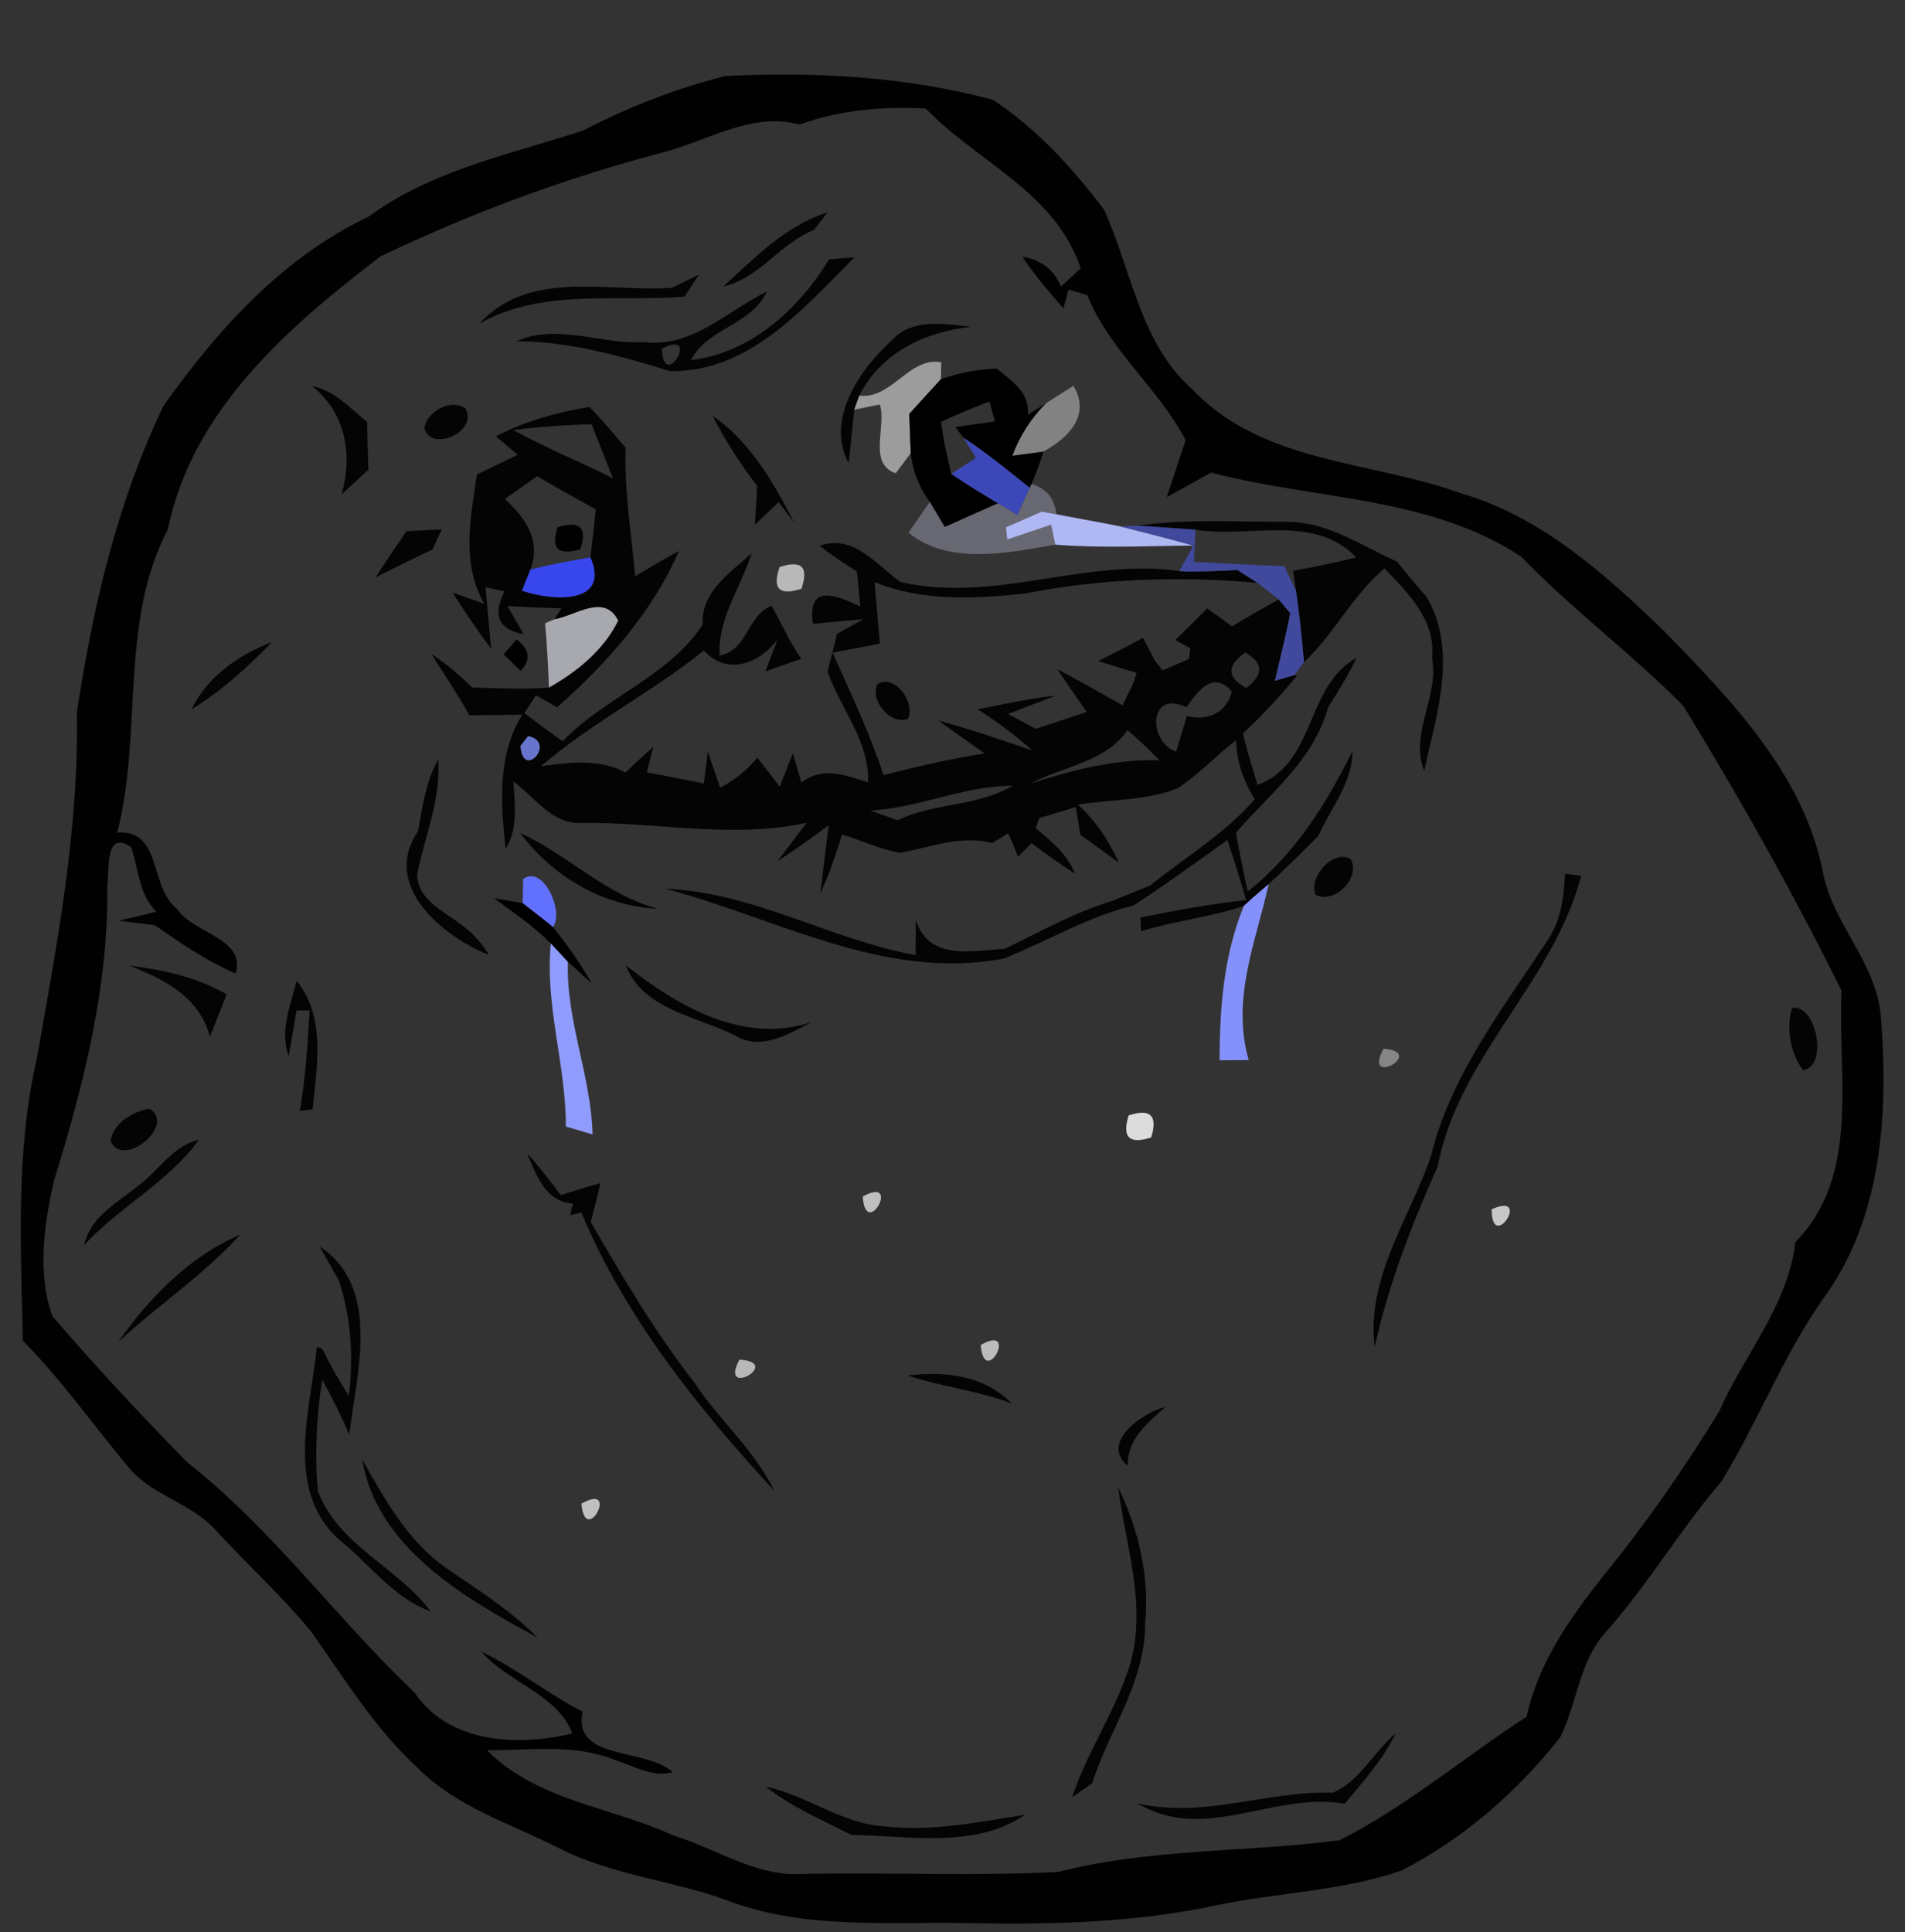 <?xml version="1.0" encoding="UTF-8" standalone="no"?>
<!-- Created with Inkscape (http://www.inkscape.org/) -->
<svg xmlns:dc="http://purl.org/dc/elements/1.1/" xmlns:cc="http://creativecommons.org/ns#" xmlns:rdf="http://www.w3.org/1999/02/22-rdf-syntax-ns#" xmlns:svg="http://www.w3.org/2000/svg" xmlns="http://www.w3.org/2000/svg" xmlns:sodipodi="http://sodipodi.sourceforge.net/DTD/sodipodi-0.dtd" xmlns:inkscape="http://www.inkscape.org/namespaces/inkscape" version="1.1" width="142" height="144" viewBox="0 0 142 144" id="Layer_1" xml:space="preserve" inkscape:version="0.48.4 r9939" sodipodi:docname="sad-forever-alone-face-only.svg"><rect x="0" y="0" width="142" height="144" fill="#333333" stroke="none"/><sodipodi:namedview pagecolor="#666666" bordercolor="#666666" borderopacity="1" objecttolerance="10" gridtolerance="10" guidetolerance="10" inkscape:pageopacity="0.65098039" inkscape:pageshadow="2" inkscape:window-width="1600" inkscape:window-height="842" id="namedview3392" showgrid="false" inkscape:zoom="4.6354778" inkscape:cx="102.93246" inkscape:cy="70.682864" inkscape:window-x="-2" inkscape:window-y="-3" inkscape:window-maximized="1" inkscape:current-layer="Layer_1"/><defs id="defs3685"/><path d="m 43.47,9.73 c 3.36,-1.75 6.9,-3.13 10.58,-4.06 6.69,-0.34 13.48,0.03 19.97,1.77 3.23,2.13 5.92,5.08 8.26,8.16 2.08,4.53 2.681,9.99 6.641,13.46 5.23,5.5 13.311,5.28 20,7.71 5.971,1.74 10.71,6.01 15.09,10.23 4.99,5.13 10.35,10.61 11.85,17.88 0.69,3.99 4.111,6.91 4.351,11.05 0.56,7.131 0.06,14.95 -4.34,20.9 -2.99,4.27 -4.851,9.17 -7.56,13.59 -3.08,3.58 -5.471,7.68 -8.61,11.21 -1.99,2.181 -2.13,5.29 -3.4,7.84 -3.19,4.061 -7.21,7.561 -11.81,9.931 -4.37,1.52 -9.08,1.63 -13.6,2.55 -6.211,1.36 -12.58,1.5 -18.91,1.37 -5.96,-0.09 -12.17,0.479 -17.84,-1.711 -4.15,-1.5 -8.66,-1.879 -12.61,-3.939 -3.54,-1.779 -7.49,-3 -10.35,-5.87 -3.23,-2.95 -5.5,-6.7 -8.01,-10.229 -2.22,-2.69 -4.81,-5.04 -7.17,-7.61 -1.8,-1.96 -4.65,-2.51 -6.37,-4.54 -2.64,-3.17 -5.03,-6.561 -7.93,-9.51 -0.15,-7 -0.54,-14.13 1.04,-21 1.51,-8.54 3.15,-17.12 2.99,-25.84 1.19,-7.82 3.01,-15.67 6.46,-22.83 4.03,-5.67 8.86,-11.05 15.26,-14.08 C 32.18,12.68 38.01,11.51 43.47,9.73 M 59.61,9.28 c -3.69,-0.99 -7.03,1.34 -10.5,2.16 -7.16,1.9 -14.09,4.48 -20.75,7.67 -6.87,5.25 -14.03,11.45 -15.84,20.32 -3.66,7.03 -1.86,15.17 -3.78,22.62 3.39,-0.21 2.35,4.06 4.45,5.68 1.16,1.82 5.2,2.21 4.37,4.82 -2.15,-0.92 -4.1,-2.26 -6.01,-3.59 -0.68,-0.09 -2.02,-0.26 -2.7,-0.34 0.7,-0.17 2.1,-0.5 2.81,-0.67 C 10.33,66.65 10.35,64.77 9.77,63.13 7.8,61.82 8.17,64.8 8,65.95 8.1,73.46 6.25,80.82 4.04,87.939 3.28,91.2 2.77,94.87 3.89,98.07 c 3.2,3.74 6.59,7.359 10.04,10.89 6.37,5 11.11,11.62 16.96,17.17 2.57,3.82 7.73,4.04 11.77,3.06 -1.08,-2.899 -4.78,-3.789 -6.77,-6.09 2.64,1.26 4.93,3.141 7.54,4.461 -0.79,3.709 4.76,2.67 6.72,4.52 -1.51,0.41 -2.88,-0.471 -4.27,-0.891 -3.04,-1.27 -6.4,-0.72 -9.58,-0.75 3.71,3.761 9.29,4.23 13.91,6.36 3.22,0.98 6.22,3.12 9.71,2.86 6.32,-0.13 12.66,0.18 18.971,-0.15 6.83,-1.76 14,-1.449 20.959,-2.359 4.98,-2.521 9.291,-6.181 13.95,-9.211 0.851,-4.01 3.261,-7.399 5.761,-10.549 3.149,-3.851 5.979,-7.961 8.58,-12.19 1.859,-4.22 5.149,-7.931 5.689,-12.63 4.9,-5 3.13,-12.43 3.439,-18.74 -3.59,-7.25 -7.569,-14.33 -11.789,-21.22 -3.82,-3.88 -8.271,-7.16 -12.07,-11.11 -6.86,-4.55 -15.42,-4.24 -23.131,-6.28 -0.829,0.46 -2.479,1.37 -3.309,1.83 0.35,-1.07 1.059,-3.19 1.409,-4.25 -2.04,-3.89 -5.7,-6.71 -7.33,-10.81 -0.35,-0.11 -1.05,-0.31 -1.399,-0.41 l -0.381,1.41 c -1.08,-1.24 -2.149,-2.49 -3.06,-3.86 1.39,0.23 2.351,0.97 2.88,2.22 0.49,-0.45 0.98,-0.9 1.471,-1.35 -1.91,-5.7 -7.701,-7.92 -11.551,-11.91 C 65.82,7.92 62.63,8.18 59.61,9.28 z" id="path3537" style="fill:#010101"/><path d="m 53.93,21.34 c 2.33,-2.14 4.65,-4.52 7.74,-5.51 -0.25,0.33 -0.74,0.98 -0.98,1.3 -2.53,0.98 -4.08,3.63 -6.76,4.21 z" id="path3541" style="fill:#040404"/><path d="m 61.8,19.33 c 0.48,-0.04 1.43,-0.12 1.9,-0.15 -3.83,3.8 -7.82,8.56 -13.74,8.48 -3.75,-1.14 -7.51,-2.22 -11.46,-2.23 3.03,-1.36 6.34,0.26 9.48,0.07 3.59,0.45 6.22,-2.32 9.19,-3.78 -1.17,2.521 -4.42,2.71 -5.67,5.12 4.47,-0.53 8.04,-3.8 10.3,-7.51 m -12.46,6.66 c 0.1,3.34 2.97,-1.56 0,0 z" id="path3543" style="fill:#040404"/><path d="m 50.08,21.45 c 0.51,-0.25 1.52,-0.75 2.02,-0.99 -0.27,0.41 -0.8,1.24 -1.07,1.65 -5.16,0.42 -10.55,-0.65 -15.29,2 3.75,-4.07 9.49,-2.32 14.34,-2.66 z" id="path3545" style="fill:#040404"/><path d="m 66.48,25.36 c 1.5,-1.65 3.91,-1.24 5.89,-1 -3.43,0.38 -6.7,1.91 -8.32,5.13 -0.09,0.26 -0.28,0.78 -0.37,1.04 -0.11,1 -0.31,3 -0.42,4 -1.75,-3.29 0.82,-6.98 3.22,-9.17 z" id="path3547" style="fill:#040404"/><path d="m 64.05,29.49 c 2.43,0.28 3.73,-2.93 6.11,-2.49 l -0.02,1.26 c -0.79,0.86 -1.58,1.72 -2.36,2.59 0.02,0.73 0.08,2.19 0.11,2.92 -0.28,0.37 -0.84,1.13 -1.12,1.5 -2.12,-0.7 -0.65,-3.55 -1.19,-5.12 l -1.9,0.38 c 0.09,-0.26 0.28,-0.78 0.37,-1.04 m 2.29,0.74 c 0.54,0.53 0.54,0.53 0,0 z" id="path3551" style="fill:#9c9c9c"/><path d="m 70.14,28.26 c 1.33,-0.47 2.709,-0.74 4.15,-0.79 1.11,0.91 2.479,1.75 2.33,3.45 L 78,30.03 c -1.12,1.12 -1.971,2.43 -2.529,3.93 l 2.309,-0.31 c -0.25,0.83 -0.549,1.63 -0.889,2.42 L 76.76,36.36 C 75.141,35.07 73.55,33.75 71.811,32.62 L 71.21,31.83 c 0.74,-0.11 2.21,-0.32 2.95,-0.42 -0.1,-0.38 -0.301,-1.12 -0.4,-1.49 -1.22,0.48 -2.44,0.95 -3.61,1.52 0.15,1.31 0.46,2.59 0.75,3.87 1.129,0.79 2.31,1.49 3.491,2.2 -1.261,0.56 -2.521,1.11 -3.781,1.69 l -0.19,0.08 C 70.14,38.81 69.58,37.87 69.3,37.4 68.51,36.31 68.03,35.1 67.89,33.77 67.86,33.04 67.8,31.58 67.78,30.85 c 0.78,-0.87 1.57,-1.73 2.36,-2.59 z" id="path3553"/><path d="m 23.26,28.78 c 1.68,0.32 2.82,1.64 4.1,2.65 0.03,1.19 0.06,2.39 0.1,3.58 -0.67,0.61 -1.34,1.22 -2,1.83 0.85,-2.95 0.3,-6.09 -2.2,-8.06 z" id="path3555" style="fill:#040404"/><path d="m 78,30.03 c 0.51,-0.32 1.51,-0.95 2.01,-1.271 1.33,2.18 -0.369,3.88 -2.23,4.89 l -2.309,0.31 C 76.029,32.46 76.88,31.15 78,30.03 z" id="path3557" style="fill:#828282"/><path d="m 31.63,31.92 c 0.19,-1.25 1.93,-2.23 3.04,-1.5 1.07,1.66 -2.49,3.37 -3.04,1.5 z" id="path3559" style="fill:#040404"/><path d="m 36.96,32.52 c 2.17,-1.13 4.55,-1.79 6.96,-2.19 0.97,0.94 1.81,2.01 2.71,3.03 -0.1,3.22 0.44,6.39 0.71,9.59 1.08,-0.65 2.17,-1.29 3.27,-1.89 -1.95,4.52 -5.39,8.4 -9.08,11.65 -0.4,-0.22 -1.18,-0.67 -1.58,-0.89 l -0.86,1.33 c 0.94,0.7 1.88,1.42 2.85,2.09 3.15,-3.271 7.93,-4.85 10.44,-8.69 -0.14,-2.47 2.06,-3.85 3.65,-5.33 -0.8,2.55 -2.54,4.86 -2.39,7.64 2.12,-0.41 2.07,-3.05 3.88,-3.71 0.74,1.32 1.34,2.71 2.21,3.95 -0.67,0.24 -2.01,0.7 -2.68,0.94 l 0.9,-2.36 c -1.38,1.8 -3.77,2.69 -5.48,0.8 -3.89,3.12 -8.37,5.38 -12.15,8.63 2.12,-0.29 4.34,-0.59 6.31,0.46 0.68,-0.65 1.37,-1.29 2.07,-1.91 l -0.49,1.9 c 1.42,0.27 2.84,0.55 4.26,0.83 0.07,-0.59 0.22,-1.78 0.29,-2.37 0.31,0.9 0.61,1.79 0.92,2.69 1.07,-0.56 2.01,-1.31 2.78,-2.24 0.41,0.54 1.24,1.62 1.66,2.16 0.33,-0.83 0.65,-1.66 0.98,-2.49 0.16,0.55 0.48,1.65 0.64,2.19 1.54,-1.25 3.3,-0.55 4.97,-0.02 0.11,-3.06 -2.05,-5.49 -3.03,-8.26 0.25,-0.93 0.48,-1.87 0.71,-2.81 0.49,-0.28 1.48,-0.82 1.97,-1.1 -0.94,0.09 -2.82,0.27 -3.76,0.35 -0.47,-3.1 1.87,-2.08 3.53,-1.28 -0.07,-0.66 -0.19,-1.96 -0.25,-2.62 -0.96,-0.59 -1.9,-1.21 -2.78,-1.92 2.57,-0.87 4.18,1.4 6.03,2.71 7,1.6 13.79,-1.82 20.78,-0.82 l 0.67,0.04 c 1.22,-0.01 2.439,-0.05 3.65,-0.12 0.379,0.24 1.119,0.72 1.5,0.96 -5.78,-0.52 -11.65,-0.33 -17.351,0.8 -3.729,0.39 -7.64,0.6 -11.19,-0.86 0.14,1.53 0.25,3.06 0.4,4.59 -1.17,0.23 -2.35,0.45 -3.53,0.67 1.35,3.01 2.77,5.99 3.8,9.13 2.49,-0.65 4.99,-1.21 7.531,-1.62 -1.15,-0.81 -2.301,-1.63 -3.44,-2.45 2.36,0.63 4.67,1.44 6.989,2.23 -1.26,-1.16 -2.64,-2.15 -4.069,-3.07 1.93,-0.37 3.851,-0.81 5.81,-1.01 -0.88,0.34 -2.65,1.02 -3.539,1.36 0.689,0.37 1.379,0.74 2.069,1.11 0.95,-0.32 2.851,-0.94 3.8,-1.26 -0.75,-1.05 -1.48,-2.12 -2.199,-3.19 1.64,0.86 3.25,1.79 4.869,2.7 0.35,-0.8 0.83,-1.56 1.041,-2.42 C 84,49.93 82.58,49.49 81.86,49.27 c 1.131,-0.56 2.24,-1.13 3.341,-1.73 0.22,0.42 0.649,1.26 0.87,1.68 l 0.59,0.74 1.96,-0.84 c 0.03,-0.2 0.08,-0.6 0.11,-0.8 -0.28,-0.15 -0.851,-0.47 -1.131,-0.62 0.811,-0.77 1.601,-1.56 2.381,-2.36 0.47,0.33 1.39,1 1.859,1.34 1.141,-0.69 2.301,-1.36 3.48,-2 0.209,0.26 0.65,0.77 0.859,1.02 -0.34,1.69 -0.76,3.36 -1.15,5.04 0.361,-0.11 1.091,-0.32 1.451,-0.43 l 0.189,0.06 c -1.25,1.51 -2.58,2.96 -4.02,4.29 0.3,1.29 0.709,2.56 1.09,3.84 4.38,-1.62 3.51,-7.3 7.38,-9.48 -0.62,1.28 -1.351,2.5 -2.12,3.69 -1.07,3.92 -4.32,6.41 -6.87,9.35 0.261,1.46 0.55,2.93 0.88,4.38 3.51,-2.77 5.85,-6.51 7.811,-10.47 -0.01,2.38 -1.62,4.23 -2.541,6.311 -1.199,1.229 -2.449,2.439 -3.709,3.61 -0.301,0.25 -0.891,0.76 -1.18,1.01 l -0.67,0.61 c -2.49,0.86 -5.141,1.11 -7.66,1.89 -0.011,-0.25 -0.041,-0.75 -0.051,-1.01 2.61,-0.55 5.23,-1.02 7.881,-1.31 -0.44,-1.5 -0.9,-2.99 -1.4,-4.47 -2.311,1.64 -4.61,3.32 -6.99,4.87 -3.4,0.83 -6.42,2.65 -9.641,3.95 -8.879,1.72 -16.949,-3 -25.25,-5.19 6.51,0.24 12.29,3.79 18.64,4.94 0,-0.65 0.01,-1.96 0.02,-2.61 0.99,3.08 4.21,2.28 6.63,2.14 2.629,-1.27 5.189,-2.71 8,-3.57 0.939,-0.38 1.879,-0.76 2.82,-1.14 2.629,-2.12 5.579,-3.85 7.809,-6.43 -0.84,-1.34 -1.35,-2.82 -1.389,-4.4 -1.49,1.13 -2.761,2.53 -4.32,3.56 -2.37,0.96 -4.99,0.83 -7.471,1.24 1.32,1.2 2.32,2.69 3.041,4.32 -0.951,-0.7 -1.9,-1.39 -2.861,-2.08 -0.079,-0.51 -0.25,-1.54 -0.34,-2.06 l -2.719,0.82 c -0.07,0.19 -0.201,0.561 -0.271,0.75 1.159,0.96 2.35,1.94 2.93,3.39 -1.11,-0.71 -2.18,-1.47 -3.229,-2.27 l -1.021,1.01 c -0.12,-0.29 -0.351,-0.87 -0.46,-1.17 l -0.27,-0.58 c -0.301,0.19 -0.891,0.55 -1.19,0.73 -2.33,-0.62 -4.59,0.32 -6.86,0.73 -1.5,-0.26 -2.88,-0.92 -4.33,-1.37 -0.47,1.48 -0.94,2.97 -1.62,4.37 0.16,-1.26 0.47,-3.79 0.62,-5.05 -1.24,0.93 -2.52,1.82 -3.82,2.68 0.54,-0.72 1.63,-2.15 2.18,-2.87 -5.67,1.24 -11.38,-0.11 -17.09,0.02 -2.02,-0.08 -3.27,-2.02 -4.77,-3.09 0.09,1.7 0.38,3.48 -0.58,5.01 -0.37,-3.37 -0.63,-6.97 1.24,-10 -1.31,0.021 -2.62,0.04 -3.93,0.05 -0.88,-1.56 -1.89,-3.04 -2.83,-4.56 1.1,0.72 2.09,1.58 3.05,2.49 1.9,0.05 3.8,0.16 5.7,0 2.11,-1.19 4.07,-2.78 5.16,-4.99 -1.04,-2.06 -3.19,-0.35 -4.77,-0.09 l 0.54,-0.82 c -1.34,-0.04 -2.68,-0.1 -4.02,-0.17 0.3,0.52 0.9,1.57 1.2,2.09 -1.85,-0.32 -2.33,-1.38 -1.42,-3.19 l -1.42,-0.31 c 0.1,1.15 0.32,3.45 0.42,4.59 -1.01,-1.36 -1.97,-2.76 -2.88,-4.19 L 36.1,45 c -1.74,-3.06 -1.02,-6.39 -0.55,-9.64 0.76,-0.37 2.28,-1.1 3.04,-1.47 -0.54,-0.46 -1.09,-0.91 -1.63,-1.37 m 8.73,3.13 c -0.53,-1.34 -1.06,-2.68 -1.59,-4.03 -1.95,0.05 -3.9,0.19 -5.84,0.43 2.41,1.34 4.98,2.35 7.43,3.6 m -8.06,1.54 c 1.56,1.43 2.72,3.08 1.91,5.26 l -0.63,1.57 c 2.13,0.76 6.65,1.11 5.1,-2.48 0.15,-1.19 0.28,-2.39 0.4,-3.59 -1.47,-0.8 -2.94,-1.6 -4.37,-2.46 -0.8,0.57 -1.61,1.14 -2.41,1.7 m 52.39,10.15 c 0.35,0.35 0.35,0.35 0,0 m 2.88,3.93 c 1.31,-0.99 1.279,-1.87 -0.08,-2.64 -1.39,0.98 -1.37,1.86 0.08,2.64 m -4.45,1.44 c -2.87,-1.36 -2.88,2.59 -0.78,3.31 0.2,-0.67 0.6,-1.99 0.801,-2.65 1.529,0.38 2.989,-0.25 3.35,-1.83 -1.391,-1.63 -2.571,0 -3.371,1.17 m -4.41,1.7 c -1.649,2.43 -4.8,2.68 -7.22,3.99 3.119,-1.02 6.3,-1.83 9.609,-1.74 C 85.66,55.88 84.87,55.12 84.04,54.41 m -44.67,0.45 -0.57,0.72 c 0.16,2.62 2.73,-0.28 0.57,-0.72 m 25.49,5.55 c 0.52,0.18 1.54,0.54 2.06,0.72 2.71,-1.33 5.95,-1 8.561,-2.57 -3.651,-0.01 -6.991,1.67 -10.621,1.85 z" id="path3561" style="fill:#040404"/><path d="m 66.34,30.23 c 0.54,0.53 0.54,0.53 0,0 z" id="path3563" style="fill:#3d3d3d"/><path d="m 53.12,31 c 2.75,1.85 4.61,5.06 6.06,7.93 l -1.14,-1.51 c -0.59,0.56 -1.18,1.13 -1.77,1.69 0.04,-0.72 0.13,-2.16 0.17,-2.89 C 55.19,34.58 54.06,32.84 53.12,31 z" id="path3567" style="fill:#040404"/><path d="m 71.811,32.62 c 1.739,1.13 3.33,2.45 4.949,3.74 -0.23,0.51 -0.689,1.52 -0.92,2.03 C 75.481,38.17 74.75,37.73 74.391,37.51 73.21,36.8 72.03,36.1 70.9,35.31 c 0.47,-0.29 1.39,-0.89 1.85,-1.19 l -0.939,-1.5 z" id="path3571" style="fill:#3c48b7"/><path d="m 76.76,36.36 0.131,-0.29 c 1.09,0.31 1.709,1.07 1.859,2.26 -0.279,-0.05 -0.83,-0.15 -1.109,-0.2 -0.66,0.3 -2,0.88 -2.66,1.17 l 0.1,0.91 c 0.82,-0.28 2.449,-0.83 3.27,-1.1 l 0.311,1.48 c -3.49,0.62 -7.96,1.56 -10.94,-0.89 0.39,-0.58 1.19,-1.72 1.58,-2.3 0.28,0.47 0.84,1.41 1.12,1.88 l 0.01,0.01 c 0.04,-0.02 0.14,-0.06 0.18,-0.09 1.26,-0.58 2.52,-1.13 3.781,-1.69 0.359,0.22 1.09,0.66 1.449,0.88 0.228,-0.51 0.687,-1.52 0.918,-2.03 z" id="path3575" style="fill:#676871"/><path d="m 77.641,38.13 c 0.279,0.05 0.83,0.15 1.109,0.2 1.58,0.31 3.17,0.58 4.75,0.9 1.82,0.46 3.65,0.92 5.46,1.43 -3.431,0.03 -6.87,0.21 -10.3,-0.07 l -0.311,-1.48 c -0.82,0.27 -2.449,0.82 -3.27,1.1 l -0.1,-0.91 c 0.662,-0.29 2.001,-0.87 2.662,-1.17 z" id="path3577" style="fill:#afb8f2"/><path d="m 84.8,39.18 c 3.72,-0.54 7.49,-0.27 11.229,-0.29 2.961,0.02 5.48,1.8 8.091,2.96 0.72,0.89 1.46,1.78 2.22,2.64 2.36,4.01 0.73,8.77 -0.18,12.96 -1.12,-2.77 1.15,-5.55 0.58,-8.43 0.3,-2.83 -1.79,-4.8 -3.54,-6.66 -2.37,1.98 -3.88,5.07 -6,6.98 -0.16,-1.77 -0.33,-3.54 -0.591,-5.29 L 96.39,42.54 c 1.569,-0.28 3.139,-0.61 4.699,-1 -3.15,-3.29 -7.99,-1.41 -11.98,-2.06 -1.439,-0.1 -2.869,-0.22 -4.309,-0.3 z" id="path3579" style="fill:#040404"/><path d="m 30.3,39.59 c 0.65,-0.03 1.97,-0.1 2.63,-0.14 -0.18,0.38 -0.53,1.14 -0.71,1.52 -1.43,0.64 -2.82,1.37 -4.23,2.061 0.75,-1.161 1.53,-2.301 2.31,-3.441 z" id="path3581" style="fill:#040404"/><path d="m 41.56,39.3 c 1.67,-0.53 2.24,0.02 1.7,1.63 -1.65,0.5 -2.22,-0.04 -1.7,-1.63 z" id="path3583" style="fill:#010101"/><path d="m 70.42,39.28 0.19,-0.08 c -0.04,0.03 -0.14,0.07 -0.18,0.09 l -0.01,-0.01 z" id="path3585" style="fill:#a0a0a0"/><path d="m 83.5,39.23 1.3,-0.05 c 1.44,0.08 2.87,0.2 4.31,0.3 -0.029,0.6 -0.08,1.8 -0.109,2.4 2.25,0.1 4.49,0.23 6.74,0.32 0.22,0.46 0.65,1.38 0.869,1.85 0.261,1.75 0.431,3.52 0.591,5.29 l -0.72,0.97 c -0.36,0.11 -1.09,0.32 -1.451,0.43 0.391,-1.68 0.811,-3.35 1.15,-5.04 -0.209,-0.25 -0.65,-0.76 -0.859,-1.02 -0.4,-0.31 -1.19,-0.93 -1.59,-1.24 -0.381,-0.24 -1.121,-0.72 -1.5,-0.96 -1.211,0.07 -2.431,0.11 -3.65,0.12 l -0.67,-0.04 1.05,-1.9 C 87.15,40.15 85.32,39.69 83.5,39.23 z" id="path3587" style="fill:#40499c"/><path d="m 39.54,42.45 c 1.47,-0.38 2.97,-0.65 4.47,-0.91 1.55,3.59 -2.97,3.24 -5.1,2.48 l 0.63,-1.57 z" id="path3591" style="fill:#3746ed"/><path d="m 58.11,42.26 c 1.65,-0.54 2.19,-0.01 1.63,1.62 -1.64,0.54 -2.19,0.01 -1.63,-1.62 z" id="path3593" style="fill:#b8b8b8"/><path d="m 41.31,46.16 c 1.58,-0.26 3.73,-1.97 4.77,0.09 -1.09,2.21 -3.05,3.8 -5.16,4.99 -0.07,-1.6 -0.14,-3.2 -0.29,-4.79 l 0.68,-0.29 z" id="path3597" style="fill:#a8a9af"/><path d="m 90.02,47.34 c 0.35,0.35 0.35,0.35 0,0 z" id="path3599" style="fill:#f6f6f6"/><path d="m 14.29,52.86 c 1.15,-2.44 3.53,-4.07 5.98,-5.01 -1.8,1.88 -3.76,3.64 -5.98,5.01 z" id="path3601" style="fill:#040404"/><path d="m 37.54,48.76 c 0.24,-0.28 0.72,-0.83 0.96,-1.1 1,0.74 1.1,1.52 0.3,2.34 -0.31,-0.31 -0.95,-0.93 -1.26,-1.24 z" id="path3603"/><path d="m 65.42,50.97 c 1.34,-0.74 2.8,1.39 2.27,2.59 -1.26,0.55 -2.93,-1.39 -2.27,-2.59 z" id="path3607" style="fill:#040404"/><path d="m 39.37,54.86 c 2.16,0.44 -0.41,3.34 -0.57,0.72 l 0.57,-0.72 z" id="path3613" style="fill:#6674cc"/><path d="m 31.16,61.96 c 0.33,-1.83 0.58,-3.71 1.5,-5.35 0.23,2.96 -1,5.69 -1.56,8.53 -0.02,1.95 2.08,2.81 3.37,3.84 0.8,0.6 1.46,1.33 1.98,2.19 -3.47,-1.38 -8.06,-5.18 -5.29,-9.21 z" id="path3615" style="fill:#040404"/><path d="m 38.77,62.08 c 3.57,1.63 6.36,4.62 10.29,5.65 -4.11,-0.2 -7.84,-2.38 -10.29,-5.65 z" id="path3619" style="fill:#040404"/><path d="m 98.08,66.69 c -0.6,-1.26 1.311,-3.48 2.62,-2.64 0.72,1.42 -1.22,3.33 -2.62,2.64 z" id="path3621" style="fill:#040404"/><path d="m 38.99,65.52 c 1.47,-1.12 3.08,2.38 2.23,3.58 -0.73,-0.62 -1.51,-1.19 -2.26,-1.79 0.01,-0.45 0.02,-1.34 0.03,-1.79 z" id="path3623" style="fill:#6271fd"/><path d="m 116.66,65.12 c 0.3,0.04 0.9,0.11 1.199,0.15 -2.049,7.919 -9.149,13.48 -10.689,21.66 -1.949,4.36 -3.67,8.79 -4.699,13.461 -0.65,-5.171 2.619,-9.591 4.199,-14.25 1.46,-5.98 5.32,-10.921 8.63,-15.98 1.05,-1.481 1.27,-3.271 1.36,-5.041 z" id="path3625" style="fill:#040404"/><path d="m 36.83,66.94 c 0.54,0.09 1.6,0.28 2.13,0.37 0.75,0.6 1.53,1.17 2.26,1.79 1.07,1.31 2.04,2.7 2.87,4.169 -0.44,-0.399 -1.32,-1.189 -1.76,-1.58 -0.31,-0.34 -0.95,-1.03 -1.27,-1.37 C 39.8,69.02 38.27,68.03 36.83,66.94 z" id="path3627"/><path d="M 93.391,66.9 C 93.68,66.65 94.27,66.14 94.571,65.89 93.6,70.23 91.77,74.46 93.08,79 c -0.551,0.01 -1.63,0.02 -2.17,0.02 0,-3.899 0.311,-7.87 1.811,-11.51 l 0.67,-0.61 z" id="path3629" style="fill:#8591fb"/><path d="m 41.06,70.32 c 0.32,0.34 0.96,1.03 1.27,1.37 -0.14,4.38 1.73,8.48 1.84,12.86 -0.5,-0.149 -1.49,-0.45 -1.99,-0.59 0.01,-4.59 -1.58,-9.04 -1.12,-13.64 z" id="path3631" style="fill:#909cfd"/><path d="m 9.64,71.96 c 2.51,0.32 5.05,0.87 7.26,2.149 -0.43,1.051 -0.83,2.11 -1.25,3.16 C 14.85,74.29 12.29,73.01 9.64,71.96 z" id="path3633" style="fill:#040404"/><path d="m 46.65,71.94 c 3.88,3.06 8.76,5.919 13.85,4.24 -1.75,0.891 -3.79,2.18 -5.72,0.98 -2.82,-1.4 -6.89,-1.93 -8.13,-5.22 z" id="path3635" style="fill:#040404"/><path d="m 104.189,72.24 c 0.532,0.56 0.532,0.56 0,0 z" id="path3637" style="fill:#939393"/><path d="m 21.52,78.72 c -0.69,-1.89 0.13,-3.8 0.6,-5.63 2.19,2.801 1.5,6.32 1.18,9.58 -0.24,0.03 -0.71,0.1 -0.95,0.13 0.42,-2.479 0.59,-4.989 0.73,-7.5 l -0.98,0.011 c -0.14,0.859 -0.43,2.559 -0.58,3.409 z" id="path3639" style="fill:#040404"/><path d="m 133.58,75.12 c 1.82,-0.34 2.72,4.36 0.83,4.64 -0.95,-1.199 -1.29,-3.18 -0.83,-4.64 z" id="path3641" style="fill:#040404"/><path d="m 103.12,78.16 c 3.3,0.22 -1.58,2.99 0,0 z" id="path3643" style="fill:#858585"/><path d="m 8.24,85.03 c 0.21,-1.33 1.69,-2.24 2.93,-2.39 1.98,1.23 -2.04,4.52 -2.93,2.39 z" id="path3645" style="fill:#040404"/><path d="m 84.13,83.13 c 1.63,-0.54 2.181,0.011 1.681,1.64 -1.631,0.541 -2.191,-0.01 -1.681,-1.64 z" id="path3647" style="fill:#dcdcdc"/><path d="m 67.19,84.22 c 0.56,0.48 0.56,0.48 0,0 z" id="path3649" style="fill:#b5b5b5"/><path d="m 10.38,88.311 c 1.49,-1.121 2.52,-2.92 4.45,-3.371 -2.3,3.201 -5.93,4.98 -8.56,7.86 0.47,-2.17 2.54,-3.191 4.11,-4.489 z" id="path3651" style="fill:#040404"/><path d="m 39.29,85.95 c 0.9,0.979 1.7,2.05 2.51,3.12 0.98,-0.311 1.96,-0.631 2.96,-0.891 -0.22,0.971 -0.48,1.93 -0.72,2.891 2.37,4.13 4.81,8.229 7.74,12 1.83,2.779 4.47,4.99 5.93,8.029 -5.69,-6.17 -11.11,-12.92 -14.37,-20.72 l -0.85,0.181 0.22,-0.86 c -2.08,-0.12 -2.74,-2.17 -3.42,-3.75 z" id="path3653" style="fill:#040404"/><path d="m 64.31,89.17 c 2.95,-1.609 0.22,3.33 0,0 z" id="path3655" style="fill:#bfbfbf"/><path d="m 111.189,90.13 c 3.051,-1.4 0,3.34 0,0 z" id="path3657" style="fill:#c7c7c7"/><path d="m 8.81,100.02 c 2.29,-3.289 5.38,-6.439 9.1,-8 -2.73,2.99 -6.13,5.26 -9.1,8 z" id="path3659" style="fill:#040404"/><path d="m 23.82,92.9 c 4.62,3.01 2.78,9.439 2.21,14 -0.61,-1.391 -1.27,-2.75 -2.01,-4.08 -0.43,2.729 -0.57,5.52 -0.33,8.279 1.5,4.07 5.93,5.681 8.42,9 -2.81,-1.01 -4.62,-3.6 -6.9,-5.41 -4.01,-3.699 -2.07,-9.609 -1.59,-14.299 0.1,0.029 0.3,0.1 0.4,0.129 0.59,1.211 1.25,2.381 1.98,3.511 0.36,-2.89 0.18,-5.83 -0.74,-8.601 C 24.9,94.8 24.18,93.53 23.82,92.9 z" id="path3661" style="fill:#040404"/><path d="m 97.24,94.21 c 0.53,0.51 0.53,0.51 0,0 z" id="path3663" style="fill:#acacac"/><path d="m 73.1,100.24 c 2.92,-1.66 0.28,3.33 0,0 z" id="path3665" style="fill:#bcbcbc"/><path d="m 55.12,101.33 c 3.32,0.21 -1.59,2.96 0,0 z" id="path3667" style="fill:#b8b8b8"/><path d="m 67.66,102.51 c 2.78,-0.33 5.689,-0.02 7.74,2.08 -2.509,-0.949 -5.2,-1.231 -7.74,-2.08 z" id="path3669" style="fill:#040404"/><path d="m 84.05,109.23 c -2.069,-1.73 1.15,-3.971 2.83,-4.381 -1.351,1.212 -2.83,2.371 -2.83,4.381 z" id="path3671" style="fill:#040404"/><path d="m 27,108.77 c 1.67,2.961 3.37,6.061 6.22,8.061 2.36,1.64 4.83,3.17 6.87,5.23 C 34.67,119.12 28.11,115.391 27,108.77 z" id="path3673" style="fill:#040404"/><path d="m 83.35,110.85 c 1.53,3.15 2.34,6.641 2.01,10.15 0.031,4.33 -2.68,7.92 -3.949,11.9 -0.381,0.26 -1.12,0.779 -1.49,1.039 1.16,-3.5 3.34,-6.56 4.38,-10.119 1.149,-4.37 -0.401,-8.67 -0.951,-12.97 z" id="path3675" style="fill:#040404"/><path d="m 43.34,112.061 c 2.92,-1.651 0.28,3.319 0,0 z" id="path3677" style="fill:#c0c0c0"/><path d="m 99.34,133.609 c 2,-0.84 3.061,-3.049 4.7,-4.43 -0.96,1.961 -2.42,3.58 -3.8,5.25 -5.27,-0.93 -10.5,2.99 -15.45,-0.029 4.94,1.161 9.62,-0.961 14.55,-0.791 z" id="path3679" style="fill:#040404"/><path d="m 57.08,133.16 c 3.09,0.64 5.7,2.8 8.91,2.96 3.51,0.39 6.99,-0.33 10.439,-0.88 -3.789,2.58 -8.66,1.56 -12.959,1.52 -2.17,-1.11 -4.45,-2.08 -6.39,-3.6 z" id="path3681" style="fill:#040404"/></svg>